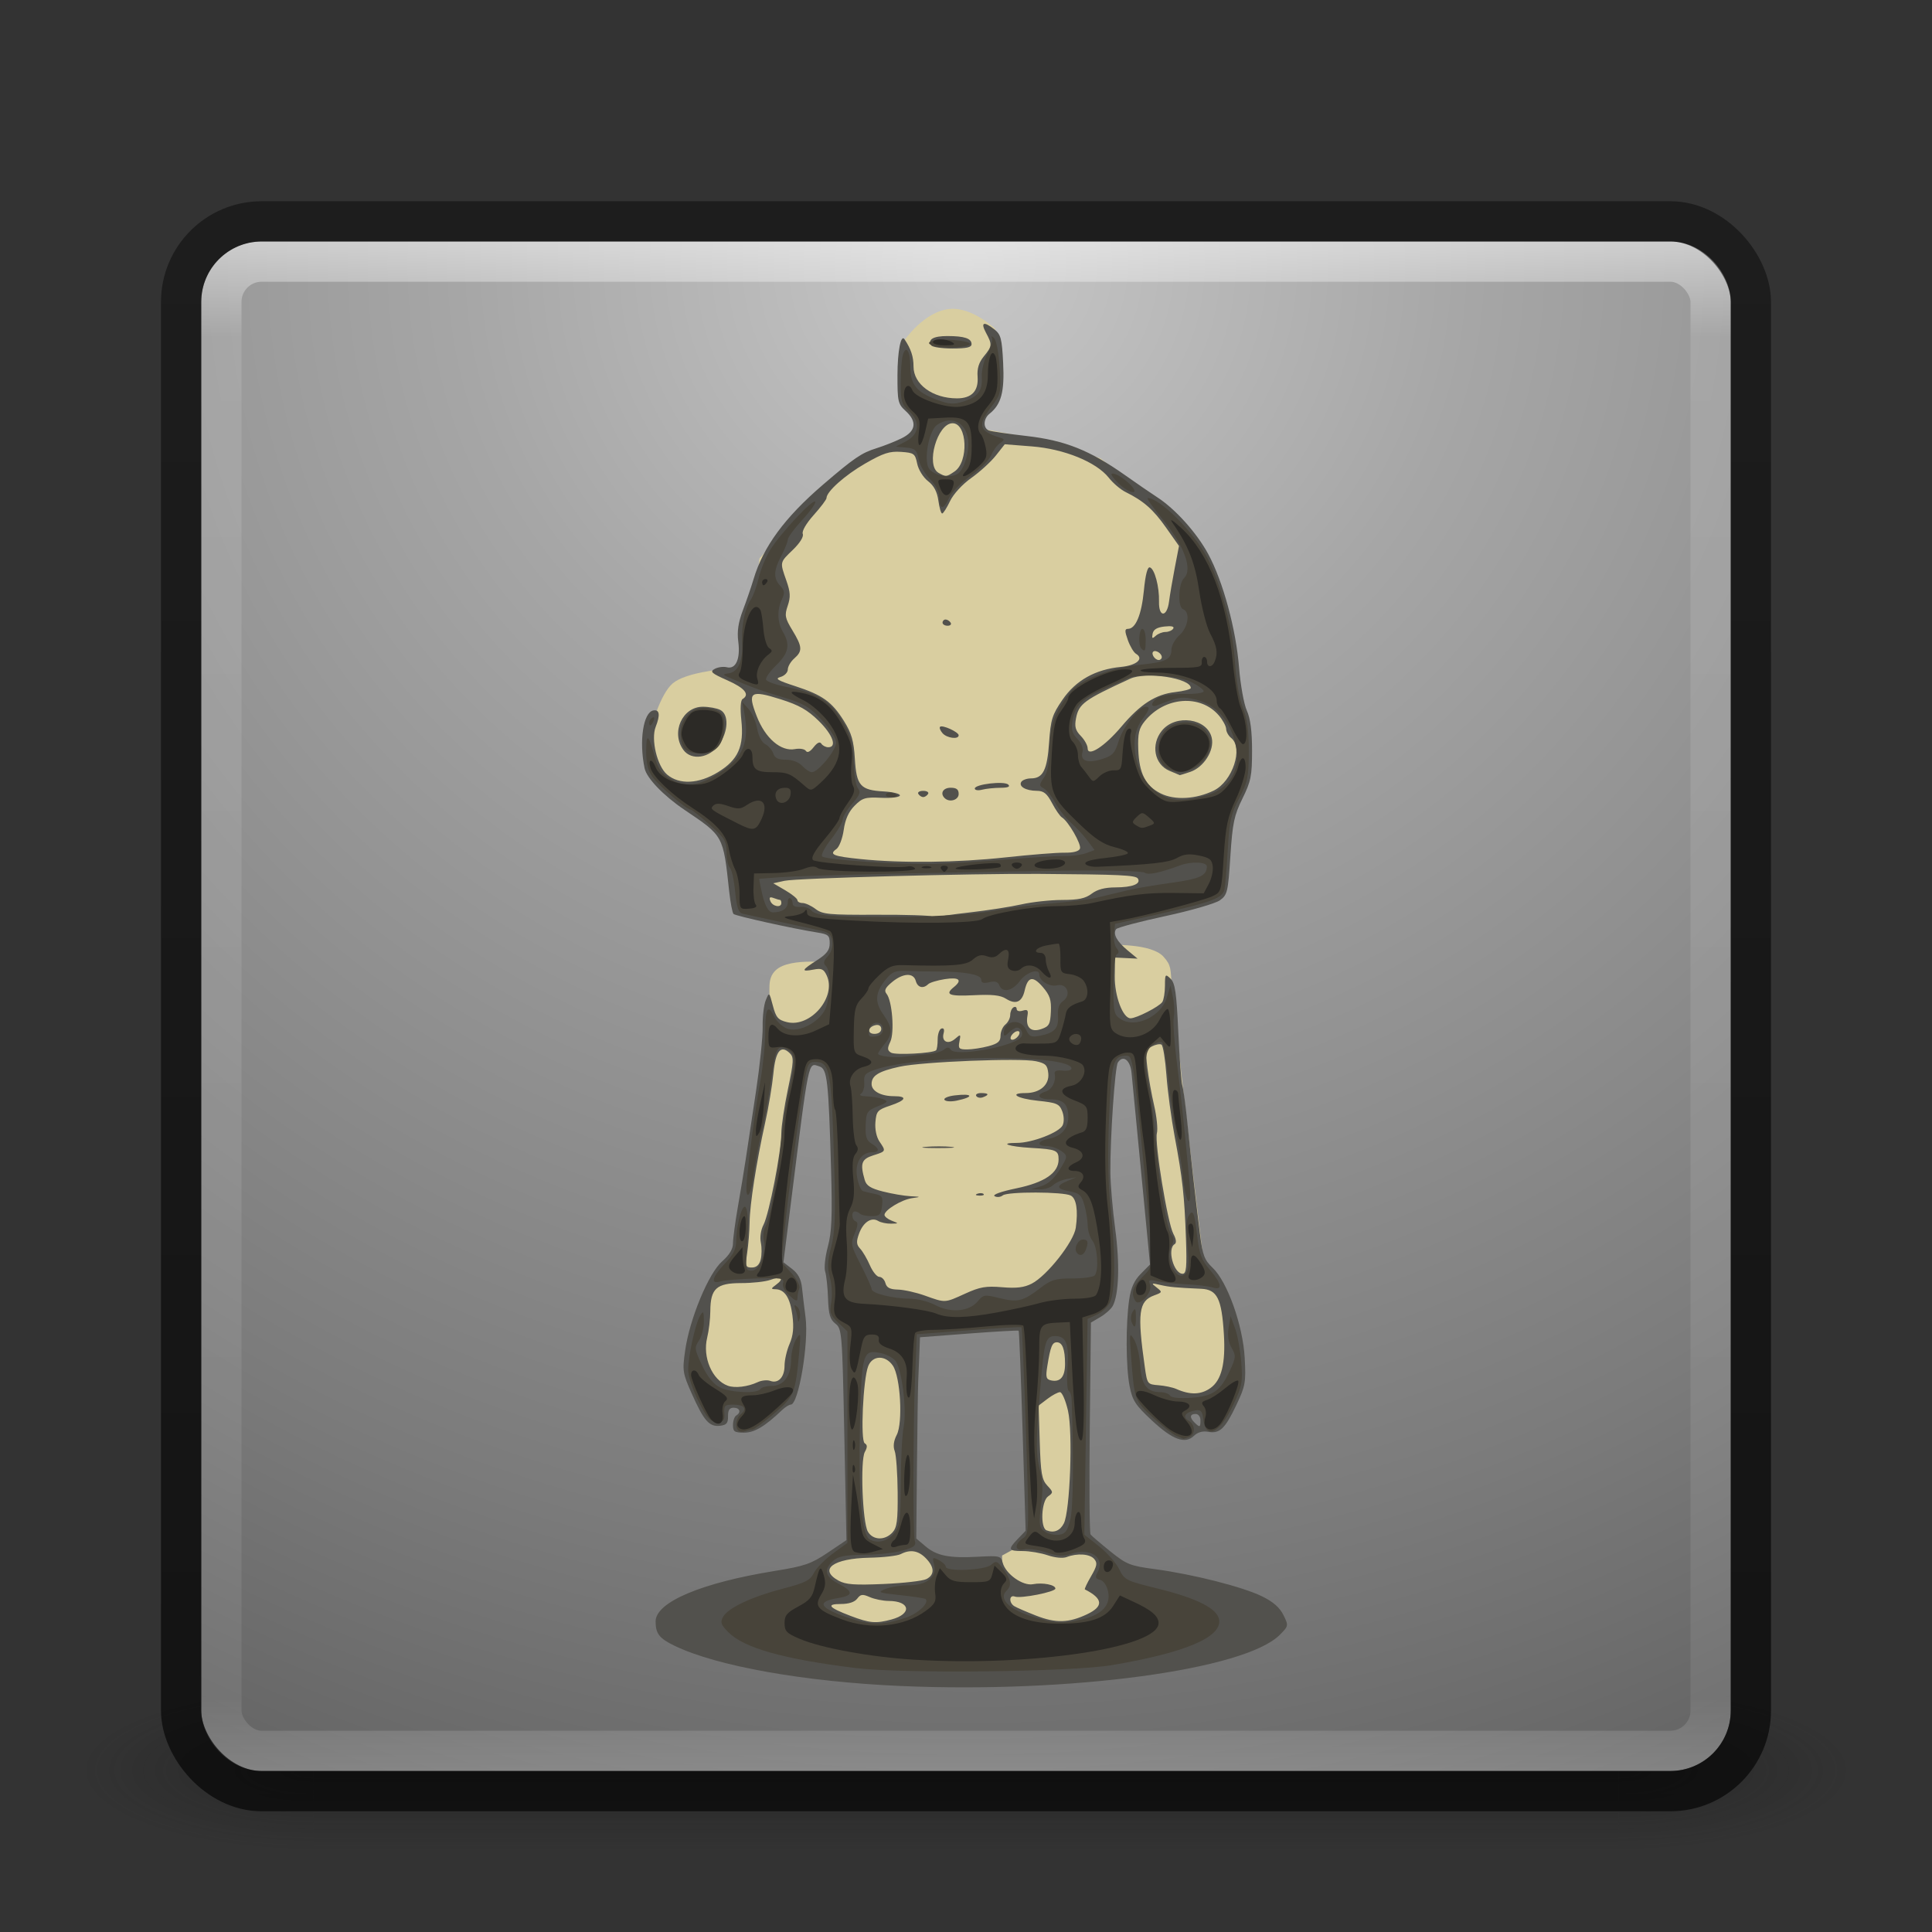 <?xml version="1.0" encoding="UTF-8" standalone="no"?>
<!-- Created with Inkscape (http://www.inkscape.org/) -->
<svg id="svg4405" xmlns:rdf="http://www.w3.org/1999/02/22-rdf-syntax-ns#" xmlns="http://www.w3.org/2000/svg" height="48" width="48" version="1.1" xmlns:cc="http://creativecommons.org/ns#" xmlns:xlink="http://www.w3.org/1999/xlink" xmlns:dc="http://purl.org/dc/elements/1.1/">
 <rect width="100%" height="100%" fill="#333333" stroke="none"/>
 <defs id="defs4407">
  <linearGradient id="linearGradient3473" y2="43" gradientUnits="userSpaceOnUse" x2="24" gradientTransform="translate(0 1)" y1="5" x1="24">
   <stop id="stop3252" stop-color="#fff" offset="0"/>
   <stop id="stop3254" stop-color="#fff" stop-opacity=".235" offset=".063"/>
   <stop id="stop3256" stop-color="#fff" stop-opacity=".157" offset=".951"/>
   <stop id="stop3258" stop-color="#fff" stop-opacity=".392" offset="1"/>
  </linearGradient>
  <radialGradient id="radialGradient3476" gradientUnits="userSpaceOnUse" cy="8.45" cx="7.496" gradientTransform="matrix(1.893e-8 2.277 -2.409 -4.1952e-8 44.354 -10.501)" r="20">
   <stop id="stop3236" stop-color="#c7c7c7" offset="0"/>
   <stop id="stop3238" stop-color="#a6a6a6" offset=".262"/>
   <stop id="stop3240" stop-color="#7b7b7b" offset=".705"/>
   <stop id="stop3242" stop-color="#595959" offset="1"/>
  </radialGradient>
  <radialGradient id="radialGradient3013-896" gradientUnits="userSpaceOnUse" cy="43.5" cx="4.993" gradientTransform="matrix(2.004 0 0 1.4 27.988 -17.4)" r="2.5">
   <stop id="stop3216" stop-color="#181818" offset="0"/>
   <stop id="stop3218" stop-color="#181818" stop-opacity="0" offset="1"/>
  </radialGradient>
  <radialGradient id="radialGradient3015-826" gradientUnits="userSpaceOnUse" cy="43.5" cx="4.993" gradientTransform="matrix(2.004 0 0 1.4 -20.012 -104.4)" r="2.5">
   <stop id="stop3222" stop-color="#181818" offset="0"/>
   <stop id="stop3224" stop-color="#181818" stop-opacity="0" offset="1"/>
  </radialGradient>
  <linearGradient id="linearGradient4395" y2="39.999" gradientUnits="userSpaceOnUse" x2="25.058" y1="47.028" x1="25.058">
   <stop id="stop3228" stop-color="#181818" stop-opacity="0" offset="0"/>
   <stop id="stop3230" stop-color="#181818" offset=".5"/>
   <stop id="stop3232" stop-color="#181818" stop-opacity="0" offset="1"/>
  </linearGradient>
  <linearGradient id="linearGradient3857" y2="44.858" gradientUnits="userSpaceOnUse" x2=".857" gradientTransform="translate(41.286)" y1="5.714" x1=".857">
   <stop id="stop3853" stop-opacity="0.432" offset="0"/>
   <stop id="stop3855" stop-opacity=".627" offset="1"/>
  </linearGradient>
 </defs>
 <g id="g4327">
  <g id="g3712-0" opacity=".4" transform="matrix(1.158 0 0 .571 -3.789 19.143)">
   <rect id="rect2801-4" height="7" width="5" y="40" x="38" fill="url(#radialGradient3013-896)"/>
   <rect id="rect3696-8" transform="scale(-1)" height="7" width="5" y="-47" x="-10" fill="url(#radialGradient3015-826)"/>
   <rect id="rect3700-7" height="7" width="28" y="40" x="10" fill="url(#linearGradient4395)"/>
  </g>
  <rect id="rect5505-21" style="color:#000000" rx="1.503" ry="1.503" height="38" width="38" y="6" x="5" fill="url(#radialGradient3476)"/>
  <rect id="rect6741-1" opacity=".5" stroke-linejoin="round" rx="1" ry="1" height="37" width="37" stroke="url(#linearGradient3473)" stroke-linecap="round" y="6.5" x="5.5" fill="none"/>
  <rect id="rect5505-21-6" stroke-linejoin="round" style="color:#000000" rx="2" ry="2" height="39" width="39" stroke="url(#linearGradient3857)" stroke-linecap="round" y="5.5" x="4.5" fill="none"/>
  <g id="g4257" fill="#d9cea0">
   <path id="rect4254" d="m21.057 32.98h1.589v5.459l1.069 0.635-1.069 1.358-2.166-0.058-0.27-1.413 1.05-0.493z"/>
   <path id="path4252" d="m28.904 23.765c-0.307-0.333-1.329-0.288-1.329-0.288l0.163 2.248 0.598 1.246 0.485 4.677-0.554 0.783-0.009 1.732 0.328 0.955 1.254-0.197 0.653 0.254 0.212-0.631-0.176-2.073-0.571-0.696s-0.578-4.628-0.848-7.342c-0.034-0.343 0-0.444-0.206-0.667z"/>
   <path id="rect4246" d="m18.868 13.876 1.43-1.616 1.245-1.031 1.369-0.452-0.329-0.918-0.123-1.391s0.497-0.735 1.138-0.792c0.564-0.05 1.127 0.495 1.127 0.495l-0.06 1.849-0.445 0.596 1.967 0.374 1.156 0.399 2.254 1.787 1.061 3.602 0.323 1.967-0.509 1.439-0.178 2.083-2.674 0.661-0.1 3-0.235 3.382 0.327 2.934-0.712 0.591-0.016 2.164 0.123 3.356 0.546 0.572 0.285 1.511-2.93 0.349-0.012-2.14 0.725-0.398-0.034-3.689-0.137-1.813-2.505 0.094-1.985-0.498-0.065-7.858-0.084-1.298-1.297-0.346-1.037-0.346-0.092-1.331-0.968-1.121-1.175-0.92-0.068-1.023s0.223-0.855 0.541-1.123c0.321-0.27 1.211-0.345 1.211-0.345l0.646-0.013z"/>
   <path id="rect4249" d="m19.266 24.112c0.358-0.355 1.502-0.173 1.502-0.173l-0.249 1.679-0.425 0.544-0.889 5.428 0.611 0.35 0.124 1.415-0.328 0.955-2.08 0.578-0.241-1.238 0.321-1.553 0.744-0.61s0.555-3.178 0.759-6.568c0.02-0.335-0.061-0.597 0.15-0.806z"/>
  </g>
  <g id="g4232" transform="matrix(.089 0 0 .086 50.905 20.677)">
   <path id="path4238" d="m-320.55 246.64c-26.873-1.22-51.326-5.723-63.113-11.621-4.264-2.134-5.287-3.495-5.287-7.033 0-5.567 12.745-11.151 33.3-14.589 8.29-1.387 10.095-2.029 14.71-5.237l5.26-3.657-0.597-30.506c-0.577-29.472-0.661-30.558-2.475-32.027-1.507-1.22-1.915-2.667-2.066-7.325-0.103-3.193-0.464-6.674-0.801-7.736s0.001-4.301 0.752-7.198c1.081-4.172 1.268-8.814 0.897-22.337-0.704-25.695-1.069-29.033-3.246-29.723-3.226-1.024-2.778-3.263-8.09 40.467l-1.958 16.115 2.417 1.927c1.71 1.364 2.52 2.967 2.77 5.485 0.194 1.957 0.639 5.786 0.987 8.508 0.95 7.425-1.963 25.2-4.13 25.2-0.457 0-1.55 0.709-2.429 1.575-4.833 4.761-7.704 6.525-10.62 6.525-2.667 0-3.081-0.296-3.081-2.197 0-1.208 0.405-2.447 0.9-2.753 1.457-0.901 1.031-2.25-0.71-2.25-1.165 0-1.601 0.684-1.575 2.475 0.029 1.995-0.41 2.527-2.261 2.743-2.969 0.346-4.493-1.453-7.851-9.268-2.563-5.965-2.662-6.632-1.845-12.541 1.259-9.111 6.524-22.248 10.291-25.675 2.046-1.862 3.052-3.587 3.051-5.231-0.001-1.349 0.614-6.098 1.367-10.553 0.753-4.455 1.754-10.732 2.225-13.95 0.471-3.217 1.742-11.925 2.823-19.35 1.081-7.425 1.922-15.851 1.868-18.725-0.054-2.874 0.337-6.316 0.868-7.65 0.963-2.416 0.97-2.41 1.984 1.575 0.87 3.419 1.44 4.108 3.926 4.747 6.567 1.686 13.925-7.276 11.087-13.504-0.838-1.839-1.448-2.117-3.675-1.671-3.558 0.712-3.369 0.167 0.929-2.678 2.787-1.844 3.6-2.956 3.6-4.922 0-2.236-0.404-2.606-3.375-3.095-6.909-1.137-22.894-4.795-23.47-5.372-0.328-0.328-0.88-3.299-1.225-6.601-1.691-16.171-1.509-15.83-12.497-23.503-5.854-4.088-10.537-9.143-11.112-11.993-1.585-7.864-0.37-16.153 2.446-16.695 1.742-0.335 1.966 1.281 0.656 4.726-1.377 3.622 0.402 11.348 3.174 13.785 3.411 2.999 8.828 2.737 14.228-0.688 5.619-3.563 7.286-7.403 6.509-14.988-0.353-3.442-0.22-5.787 0.348-6.138 2.094-1.294 0.618-3.167-4.257-5.404-4.467-2.049-4.949-2.501-3.527-3.302 0.907-0.51 2.431-0.723 3.387-0.473 2.502 0.654 3.819-2.392 3.193-7.384-0.372-2.969-0.005-5.556 1.292-9.099 0.997-2.723 2.34-6.772 2.984-9 2.706-9.356 8.654-17.732 19.343-27.238 8.686-7.725 10.801-9.217 14.953-10.55 1.98-0.636 5.119-1.919 6.975-2.852 4.072-2.047 4.464-4.823 1.125-7.96-2.082-1.956-2.249-2.724-2.236-10.282 0.012-6.926 0.959-11.944 1.962-10.392 1.821 2.819 2.524 5.019 2.524 7.905 0 5.118 5.358 9.169 12.128 9.169 4.113 0 6.052-2.116 5.751-6.278-0.169-2.334 0.352-4.082 1.74-5.847 2.353-2.991 2.388-3.378 0.607-6.82-1.569-3.035-0.664-3.415 2.34-0.982 1.812 1.467 2.114 2.667 2.452 9.746 0.398 8.334-0.533 11.912-3.81 14.631-1.751 1.453-1.834 4.194-0.148 4.841 0.694 0.266 5.452 0.983 10.575 1.592 10.668 1.27 17.601 4.132 27.447 11.333 3.259 2.383 7.274 5.237 8.923 6.341 5.07 3.395 11.038 10.268 14.26 16.423 4.128 7.885 7.739 21.634 8.601 32.751 0.389 5.015 1.365 10.624 2.17 12.464 1 2.287 1.463 5.949 1.463 11.571 0 7.268-0.312 8.879-2.68 13.841-2.321 4.864-2.773 7.097-3.375 16.685-0.651 10.376-0.836 11.174-2.945 12.731-1.238 0.914-8.123 2.971-15.3 4.573s-13.316 3.289-13.642 3.751c-0.956 1.355 0.177 3.533 3.178 6.109l2.804 2.407-3.145-0.157-3.145-0.157-0.073 5.4c-0.078 5.701 2.259 12.15 4.402 12.15 1.662 0 8.026-3.38 8.872-4.711 0.398-0.626 0.729-2.744 0.737-4.707 0.013-3.376 0.097-3.484 1.563-2.018 1.27 1.27 1.659 4.042 2.157 15.39 0.334 7.612 0.845 14.596 1.135 15.518 0.29 0.923 0.941 5.93 1.446 11.128 0.979 10.074 2.106 20.363 3.483 31.804 0.727 6.043 1.231 7.427 3.513 9.658 4.12 4.028 8.465 16.654 8.962 26.038 0.373 7.05 0.192 8.114-2.304 13.56-3.175 6.927-4.679 8.414-7.89 7.8-1.535-0.293-2.916 0.105-3.95 1.139-2.496 2.496-5.929 1.202-11.789-4.444-4.592-4.424-5.41-5.73-6.2-9.899-1.043-5.5-1.096-18.084-0.105-25.04 0.482-3.386 1.405-5.496 3.241-7.412l2.567-2.679-1.566-16.888c-1.605-17.304-2.986-32.103-3.592-38.488-0.351-3.701-2.378-5.279-3.822-2.975-0.812 1.295-2.163 21.853-2.089 31.775 0.026 3.465 0.639 10.847 1.362 16.405 1.294 9.943 1.02 18.8-0.686 22.118-0.459 0.893-2.021 2.345-3.471 3.227l-2.637 1.604-0.32 30.239c-0.176 16.631-0.077 30.569 0.22 30.973 0.297 0.404 2.767 2.59 5.49 4.858 4.591 3.825 5.504 4.201 12.6 5.184 10.561 1.464 24.384 5.098 29.764 7.824 3.107 1.575 4.953 3.24 5.982 5.399 1.469 3.08 1.456 3.156-1 5.719-9.7 10.125-58.468 16.938-105.85 14.788zm-2.565-19.21c5.815-1.615 5.282-5.335-0.768-5.364-1.585-0.007-3.959-0.504-5.274-1.103-2.028-0.924-2.562-0.856-3.517 0.45-0.724 0.99-2.359 1.539-4.581 1.539-4.221 0-3.396 1.033 2.754 3.449 5.326 2.092 7.01 2.244 11.385 1.029zm54.595-1.505c4.687-2.291 4.503-4.511-0.596-7.188-0.174-0.091 0.6-1.794 1.718-3.785 1.686-2.999 1.837-3.857 0.881-5.009-1.225-1.476-4.707-1.727-7.683-0.553-1.061 0.418-3.233 0.208-5.288-0.513-1.919-0.673-5.057-1.223-6.975-1.223-4.069 0-4.238-0.447-1.34-3.551l2.147-2.299-0.845-28.774c-0.465-15.826-0.961-28.889-1.101-29.03-0.141-0.141-6.396 0.228-13.901 0.819l-13.645 1.075-0.168 4.555c-0.092 2.505-0.239 6.175-0.327 8.155-0.087 1.98-0.244 13.01-0.349 24.511l-0.19 20.911 2.542 2.236c3.159 2.779 6.63 3.495 14.729 3.037 5.979-0.338 6.354-0.245 6.843 1.701 0.821 3.27 5.608 6.801 8.45 6.233 2.728-0.546 6.27 0.168 6.27 1.262 0 0.972-9.653 2.946-11.305 2.312-1.6-0.614-1.745 1.749-0.17 2.768 0.619 0.4 3.353 1.63 6.075 2.732 5.505 2.228 9.09 2.132 14.231-0.381zm-44.833-10.171c2.343-1.254 2.287-3.42-0.154-6.019-2.101-2.236-4.361-2.619-7.029-1.19-0.917 0.491-4.84 0.958-8.716 1.037-10.157 0.209-14.294 3.388-8.623 6.625 1.994 1.138 4.442 1.325 12.597 0.962 5.567-0.248 10.933-0.885 11.925-1.416zm-9.512-13.43c1.297-1.434 1.55-3.416 1.486-11.632-0.043-5.447-0.415-10.815-0.827-11.929-0.493-1.332-0.297-2.932 0.574-4.677 1.753-3.514 1.032-16.755-1.089-19.991-2.036-3.107-5.673-3.033-6.88 0.141-1.432 3.766-2.21 21.525-0.976 22.287 0.763 0.472 0.772 1.125 0.034 2.503-1.309 2.447-0.661 20.298 0.835 23.001 1.386 2.503 4.715 2.648 6.843 0.297zm47.871-2.646c1.737-3.483 2.551-26.305 1.162-32.566-0.654-2.948-1.658-5.359-2.232-5.359-0.574 0-2.151 0.872-3.505 1.937l-2.462 1.937 0.316 10.569c0.269 9.009 0.58 10.861 2.104 12.545 1.685 1.862 1.698 2.041 0.225 3.119-1.88 1.375-2.224 9.072-0.438 9.809 2.056 0.848 3.768 0.144 4.831-1.989zm38.14-29.83c0-1-0.6-1.8-1.35-1.8-1.627 0-1.74 1.05-0.27 2.52 1.452 1.452 1.62 1.378 1.62-0.72zm2.832-9.313c3.054-2.265 4.21-7.115 3.706-15.55-0.615-10.297-1.867-12.885-6.336-13.093-7.205-0.337-8.846-0.497-11.452-1.12-2.535-0.606-2.596-0.561-0.992 0.737 1.65 1.336 1.626 1.414-0.691 2.295-4.319 1.642-4.745 5.046-2.595 20.745 0.666 4.861 0.735 4.955 3.828 5.202 1.732 0.139 3.96 0.624 4.95 1.079 3.893 1.787 6.901 1.694 9.582-0.294zm-126.42-1.674c1.08-0.523 2.65-0.688 3.489-0.367 2.246 0.862 3.997-1.063 3.997-4.396 0-1.611 0.631-4.441 1.403-6.287 1.017-2.434 1.234-4.703 0.791-8.255-0.635-5.085-2.144-7.487-4.733-7.537-1.316-0.025-1.288-0.197 0.224-1.341 2.307-1.746 1.367-2.51-1.668-1.356-1.338 0.509-5.017 0.925-8.174 0.925-6.849 0-8.53 1.585-8.564 8.075-0.012 2.241-0.406 5.695-0.875 7.675-1.348 5.685 1.381 12.267 5.765 13.904 2.009 0.75 5.564 0.306 8.346-1.041zm85.786-5.249c0-4.245-0.737-6.263-2.286-6.263-1.306 0-1.787 1.243-2.664 6.896-0.492 3.167-0.328 3.803 1.059 4.114 2.571 0.576 3.891-1.034 3.891-4.747zm-27.9-20.31c4.167-1.961 5.804-2.255 10.35-1.86 4.024 0.35 6.126 0.086 8.248-1.037 4.248-2.247 11.757-12.106 12.303-16.152 0.677-5.024 0.168-8.421-1.391-9.294-2.019-1.13-17.634-1.177-18.983-0.058-0.625 0.519-1.652 0.625-2.282 0.236-0.695-0.429 1.722-1.327 6.147-2.283 7.844-1.695 11.708-4.44 11.708-8.319 0-2.65-0.636-2.929-7.619-3.342-6.301-0.372-9.271-1.445-4.006-1.446 4.254-0.001 11.841-3.034 12.764-5.101 0.441-0.989 0.384-2.71-0.136-4.077-0.805-2.116-1.523-2.433-6.801-2.998-5.818-0.623-8.266-2.222-3.402-2.222 3.997 0 6.65-2.382 6.326-5.68-0.235-2.39-0.743-2.912-3.426-3.516-4.397-0.99-31.751 0.142-38.076 1.575-5.876 1.332-7.824 2.577-7.824 4.999 0 2.054 2.601 3.522 6.241 3.522 3.886 0 3.427 1.175-1.066 2.728-3.509 1.213-3.848 1.607-4.108 4.766-0.169 2.049 0.287 4.314 1.125 5.593 1.868 2.85 1.882 2.817-1.742 4.013-3.286 1.084-3.703 2.336-2.367 7.105 0.464 1.656 1.641 2.428 5.085 3.335 2.465 0.649 5.899 1.259 7.632 1.355 3.041 0.169 3.058 0.188 0.478 0.568-2.903 0.428-7.678 3.43-7.678 4.827 0 0.477 0.911 1.234 2.025 1.682 2.015 0.81 2.014 0.814-0.225 0.857-1.238 0.024-2.836-0.327-3.551-0.78-1.912-1.21-4.203 0.364-5.359 3.681-0.801 2.299-0.738 3.157 0.321 4.327 0.726 0.803 1.949 2.963 2.717 4.801 0.768 1.838 1.951 3.342 2.629 3.342 0.678 0 1.445 0.81 1.704 1.8 0.347 1.327 1.262 1.818 3.48 1.87 1.655 0.038 5.034 0.817 7.509 1.73 5.824 2.149 5.486 2.166 11.25-0.547zm3.431-28.868c0.65-0.26 1.426-0.228 1.725 0.071 0.299 0.299-0.233 0.512-1.181 0.473-1.048-0.043-1.262-0.256-0.544-0.544zm-14.432-13.545c2.117-0.19 5.357-0.187 7.2 0.006 1.843 0.193 0.111 0.349-3.849 0.346-3.96-0.004-5.468-0.162-3.351-0.352zm5.244-13.59c-0.291-0.47 0.987-1.044 2.839-1.275 5.179-0.646 5.558 0.446 0.528 1.522-1.562 0.334-3.077 0.223-3.368-0.247zm8.883-1.09c-0.293-0.473 0.302-0.861 1.321-0.861 2.173 0 2.392 0.5 0.532 1.214-0.727 0.279-1.561 0.12-1.853-0.354zm58.53 41.214c-0.418-12.398-0.945-17.334-3.144-29.475-0.942-5.197-1.98-13.199-2.308-17.781-0.328-4.582-0.949-8.55-1.381-8.817-0.432-0.267-1.629-0.034-2.661 0.518-1.683 0.901-1.815 1.53-1.286 6.117 0.325 2.812 1.178 7.745 1.897 10.963 0.719 3.217 1.067 6.81 0.773 7.983-0.693 2.767 2.967 25.936 4.596 29.091 0.796 1.541 0.925 2.626 0.355 2.978-2.158 1.334-0.273 8.548 2.234 8.548 1.034 0 1.204-1.858 0.925-10.125zm-118.72 6.042c0.315-1.256 0.335-3.472 0.045-4.925-0.306-1.532 0.007-3.692 0.747-5.142 1.546-3.031 4.97-21.211 4.97-26.39 0-2.05 0.831-7.805 1.847-12.79 1.627-7.986 1.689-9.22 0.52-10.389-2.519-2.519-3.978-0.659-4.576 5.836-0.311 3.373-1.346 9.778-2.3 14.233-2.452 11.443-4.275 23.532-4.344 28.8-0.032 2.475-0.334 6.424-0.67 8.775-0.564 3.943-0.464 4.275 1.289 4.275 1.283 0 2.086-0.741 2.473-2.283zm48.961-60.471c0.247-0.221 0.45-1.646 0.45-3.165s0.474-2.925 1.054-3.123c0.658-0.225 0.882 0.298 0.597 1.39-0.632 2.419 1.273 3.336 3.237 1.559 1.53-1.385 1.599-1.338 1.188 0.812-0.385 2.014-0.134 2.281 2.144 2.277 1.419-0.003 4.099-0.427 5.955-0.942 2.666-0.741 3.375-1.378 3.375-3.035 0-1.154 0.608-2.602 1.35-3.218 0.743-0.616 1.35-1.857 1.35-2.757 0-0.9 0.405-1.887 0.9-2.193 0.495-0.306 0.9-0.1 0.9 0.458 0 0.58 0.719 0.786 1.679 0.481 1.358-0.431 1.612-0.141 1.329 1.514-0.57 3.328 0.959 4.832 3.87 3.809 2.184-0.768 2.507-1.378 2.674-5.046 0.154-3.392-0.271-4.724-2.271-7.121-2.761-3.307-4.157-3.023-5.046 1.027-0.741 3.373-2.485 4.162-5.229 2.364-1.546-1.013-3.856-1.272-8.993-1.006-6.867 0.355-8.149-0.182-5.562-2.329 2.477-2.056 1.516-2.957-2.475-2.319-2.104 0.336-4.21 0.995-4.68 1.465-1.401 1.4-2.954 0.975-3.456-0.946-0.639-2.444-3.569-2.291-6.635 0.347-1.905 1.639-2.265 2.438-1.523 3.375 1.572 1.983 2.266 11.169 1.047 13.845-0.878 1.926-0.838 2.509 0.216 3.161 1.216 0.752 11.581 0.189 12.555-0.682zm23.231-4.69c0.225-0.675-0.113-1.012-0.787-0.787-0.65 0.217-1.358 0.925-1.575 1.575-0.225 0.675 0.113 1.012 0.787 0.787 0.65-0.217 1.358-0.925 1.575-1.575zm-38.531-1.472c0-0.838-0.612-1.297-1.5-1.125-2.258 0.438-2.568 2.541-0.375 2.541 1.105 0 1.875-0.581 1.875-1.416zm24.75-33.673c4.95-0.584 11.43-1.63 14.4-2.323 2.97-0.694 8.079-1.267 11.354-1.275 4.577-0.01 6.483-0.43 8.242-1.813 1.564-1.23 3.667-1.804 6.646-1.814 4.735-0.015 7.187-1.022 6.236-2.56-0.597-0.967-4.909-1.177-27.528-1.341-18.937-0.138-67.759 1.232-71.1 1.994l-3.15 0.719 3.375 2.04c1.856 1.122 3.375 2.405 3.375 2.851 0 0.446 0.645 0.811 1.433 0.811 0.788 0 2.42 0.776 3.626 1.725 1.969 1.548 3.713 1.719 17.029 1.663 8.16-0.035 15.089 0.191 15.399 0.5 0.31 0.31 0.81 0.411 1.113 0.224 0.302-0.186 4.599-0.817 9.55-1.401zm-52.64-2.714c0-0.495-0.169-0.9-0.376-0.9-0.207 0-1.022-0.248-1.81-0.55-1.049-0.403-1.285-0.161-0.877 0.9 0.604 1.575 3.064 2.016 3.064 0.55zm62.55-13.178c6.93-0.781 14.341-1.393 16.468-1.36 2.481 0.038 4.037-0.381 4.339-1.168 0.473-1.234-3.262-7.935-5.034-9.03-0.522-0.323-1.762-2.179-2.755-4.126-1.431-2.804-2.315-3.542-4.262-3.553-3.057-0.017-5.137-1.262-4.319-2.586 0.34-0.55 1.557-1.001 2.705-1.001 3.353 0 4.519-2.402 5.055-10.413 0.443-6.613 0.858-7.98 3.743-12.325 3.712-5.591 9.151-8.748 16.309-9.468 4.388-0.441 6.516-2.363 4.202-3.793-0.638-0.395-1.662-2.176-2.275-3.959-0.895-2.603-0.89-3.242 0.026-3.242 2.16 0 3.796-4.067 4.452-11.073 0.431-4.597 1.011-6.905 1.679-6.683 1.325 0.442 2.65 5.59 2.542 9.881-0.115 4.609 2.234 4.609 2.8 0 0.228-1.856 0.947-6.232 1.598-9.724l1.183-6.349-3.649-5.351c-3.566-5.23-6.264-7.677-11.298-10.249-1.37-0.7-3.467-2.553-4.661-4.118-3.449-4.521-12.441-8.314-21.447-9.044l-7.588-0.616-2.492 3.267c-1.371 1.797-4.441 4.698-6.824 6.447-2.529 1.856-5.012 4.655-5.965 6.723-0.898 1.948-1.883 3.553-2.189 3.566-0.306 0.013-0.782-1.659-1.058-3.714-0.347-2.583-1.239-4.326-2.89-5.642-1.342-1.07-2.667-3.277-3.024-5.037-0.595-2.931-0.885-3.151-4.508-3.414-3.2-0.232-4.935 0.351-10 3.36-5.654 3.359-10.813 8.123-10.813 9.985 0 0.427-1.605 2.63-3.566 4.896-2.096 2.422-3.356 4.668-3.055 5.45 0.306 0.797-0.791 2.631-2.734 4.575-3.736 3.736-3.687 3.498-1.842 8.934 1.126 3.318 1.2 4.747 0.375 7.249-0.915 2.772-0.771 3.555 1.297 7.084 2.798 4.774 2.878 6.019 0.525 8.148-0.99 0.896-1.8 2.329-1.8 3.184 0 0.856-0.911 1.826-2.025 2.157-1.654 0.491-0.907 0.977 4.083 2.654 7.632 2.565 10.269 4.519 13.627 10.094 2.114 3.511 2.733 5.731 3.031 10.883 0.453 7.808 1.524 9.061 8.081 9.448 2.599 0.154 4.62 0.684 4.489 1.179-0.132 0.502-2.444 0.792-5.225 0.655-4.456-0.219-5.247 0.026-7.417 2.291-1.666 1.739-2.62 3.937-3.036 6.995-0.334 2.453-1.248 4.932-2.032 5.511-2.153 1.588-0.978 2.093 6.779 2.911 11.511 1.214 26.922 1.027 40.393-0.49zm-16.95-17.122c-1.366-1.366-0.468-3 1.65-3 1.65 0 2.25 0.48 2.25 1.8 0 1.756-2.557 2.543-3.9 1.2zm-7.35-1.2c-0.306-0.495 0.302-0.9 1.35-0.9s1.656 0.405 1.35 0.9c-0.306 0.495-0.913 0.9-1.35 0.9-0.437 0-1.044-0.405-1.35-0.9zm15.75-1.573c0-1.249 8.24-2.248 9.353-1.134 0.609 0.609-0.113 0.911-2.198 0.919-1.708 0.007-4.016 0.257-5.13 0.555-1.114 0.298-2.025 0.145-2.025-0.34zm-9.018-15.999c-0.626-0.754-0.931-1.58-0.676-1.834 0.636-0.636 5.195 1.515 5.195 2.45 0 1.284-3.316 0.832-4.518-0.616zm0.018-31.928c0-0.495 0.381-0.9 0.847-0.9 0.466 0 1.097 0.405 1.403 0.9 0.306 0.495-0.075 0.9-0.847 0.9-0.772 0-1.403-0.405-1.403-0.9zm75.701 48.523c5.257-2.641 8.342-12.324 4.849-15.223-0.743-0.616-1.365-1.78-1.382-2.585-0.018-0.806-0.929-2.553-2.025-3.883-5.14-6.237-15.127-5.455-20.678 1.62-1.659 2.114-1.981 3.557-1.828 8.177 0.229 6.927 2.013 10.541 6.282 12.731 3.9 2.001 9.8 1.667 14.783-0.836zm-12.345-5.71c-4.236-1.844-5.282-7.584-2.117-11.608 3.844-4.887 12.668-3.566 13.908 2.082 0.79 3.597-2.211 8.511-6.006 9.834-1.546 0.539-2.851 0.964-2.901 0.944-0.05-0.019-1.348-0.583-2.885-1.252zm-97.181-7.836c0.348 0.562 1.216 1.022 1.929 1.022 2.528 0 1.242-3.645-2.695-7.639-3.097-3.142-5.468-4.532-10.575-6.203-8.55-2.798-9.368-2.2-6.7 4.896 2.396 6.374 6.746 10.243 10.657 9.481 1.342-0.262 2.716-0.029 3.054 0.517 0.394 0.638 1.165 0.262 2.156-1.052 1.026-1.359 1.754-1.702 2.174-1.022zm83.728-4.912c5.304-6.512 9.573-9.353 15.022-9.998 2.407-0.285 4.376-0.817 4.376-1.183 0-2.834-12.45-4.81-16.922-2.685-12.831 6.095-14.333 7.231-15.12 11.424-0.453 2.415-0.167 3.514 1.332 5.109 1.05 1.118 1.91 2.726 1.91 3.573 0 2.63 4.739-0.516 9.402-6.24zm11.298-20.113c0-1.062-1.755-2.198-2.4-1.553-0.645 0.645 0.491 2.4 1.553 2.4 0.466 0 0.847-0.381 0.847-0.847zm1.027-7.253c0.862 0 1.834-0.432 2.16-0.96 0.389-0.63-0.443-0.842-2.421-0.616-2.115 0.241-3.108 0.864-3.328 2.085-0.253 1.407-0.09 1.525 0.854 0.616 0.642-0.619 1.872-1.125 2.734-1.125zm-58.88-46.364c4.004-2.805 3.562-13.936-0.554-13.936-4.253 0-7.587 12.191-3.918 14.328 2.075 1.209 2.202 1.198 4.472-0.392zm-75.711 80.413c-3.518-5.023-0.274-12.449 5.439-12.449 1.729 0 3.927 0.419 4.885 0.932 2.415 1.293 2.264 6.124-0.313 9.96-2.672 3.979-7.76 4.77-10.011 1.557zm69.21-116.84c-1.06-1.715 0.575-2.7 4.479-2.7 4.78 0 6.771 0.69 6.771 2.346 0 0.931-1.377 1.254-5.347 1.254-2.941 0-5.597-0.405-5.903-0.9z" fill="#52514d"/>
   <path id="path4236" d="m-333.15 241.45c-20.226-2.597-31.122-5.778-35.524-10.374-2.057-2.147-2.279-2.838-1.424-4.436 1.374-2.567 7.995-5.781 16.79-8.151 6.177-1.664 7.484-2.354 8.55-4.515 0.692-1.403 3.081-3.929 5.309-5.614l4.05-3.064v-30.548-30.548l-2.551-2.494c-2.227-2.177-2.476-2.936-1.963-5.974 0.323-1.914 0.152-5.1-0.381-7.08-0.75-2.787-0.668-4.792 0.364-8.876 1.041-4.122 1.231-9.019 0.866-22.376-0.785-28.77-1.179-31.05-5.363-31.05-1.844 0-2.16 0.632-3.039 6.075-1.587 9.828-4.493 32.339-5.475 42.405l-0.91 9.33 2.76 3.143c1.563 1.78 2.539 3.718 2.251 4.469-0.28 0.729-0.509 1.97-0.509 2.759 0 1.128-0.481 0.982-2.258-0.688-1.364-1.281-2.067-2.724-1.776-3.642 0.432-1.36-0.358-1.496-7.509-1.288-4.395 0.128-8.861 0.508-9.924 0.846-2.922 0.927-2.415-1.223 1.222-5.183 2.405-2.618 3.147-4.208 3.151-6.75 0.003-1.829 0.445-4.909 0.982-6.845 1.635-5.891 2.735-2.01 2.081 7.345-0.557 7.971-0.504 8.325 1.255 8.325 2.207 0 4.25-5.192 3.391-8.616-0.307-1.221-0.105-3.067 0.449-4.1 1.281-2.394 3.497-15.065 4.465-25.534 0.412-4.455 1.37-10.732 2.129-13.95 1.918-8.129 1.825-10.532-0.453-11.752-2.765-1.48-3.406-0.306-4.48 8.206-0.527 4.178-1.728 11.039-2.668 15.246-0.94 4.207-1.98 9.99-2.309 12.85-0.774 6.711-2.49 8.026-1.871 1.433 0.825-8.792 2.425-20.924 3.782-28.683 0.736-4.207 1.339-10.586 1.341-14.175 0.003-6.794 0.791-8.113 2.545-4.262 0.567 1.245 2.077 2.74 3.356 3.322 3.521 1.604 10.01-2.143 11.214-6.476 1.2-4.32 1.112-10.225-0.171-11.508-0.812-0.812-0.691-1.465 0.517-2.8 0.928-1.025 1.456-2.771 1.284-4.244-0.226-1.937-0.903-2.646-2.993-3.136-1.485-0.348-6.75-1.523-11.7-2.611s-9.651-2.151-10.447-2.364c-1.068-0.285-1.593-1.954-2.006-6.377-0.308-3.295-0.973-6.405-1.478-6.91-0.505-0.505-0.919-2.521-0.919-4.479 0-3.142-0.555-4.072-4.725-7.915-2.599-2.395-4.985-4.357-5.302-4.36-1.163-0.011-9.137-7.113-10.774-9.597-1.16-1.759-1.67-4.106-1.632-7.509 0.059-5.298 0.637-4.735 2.59 2.518 0.747 2.776 1.853 4.363 3.917 5.622 4.358 2.657 8.14 2.246 13.782-1.5 6.884-4.569 8.645-9.041 7.045-17.89l-0.488-2.7 1.765 2.027c0.971 1.115 2.039 3.652 2.374 5.637 0.358 2.121 1.293 3.975 2.268 4.497 0.912 0.488 1.915 1.698 2.23 2.688 0.419 1.319 1.361 1.801 3.522 1.801 1.807 0 3.581 0.697 4.579 1.8 0.896 0.99 2.099 1.8 2.674 1.8 1.748 0 6.776-6.337 6.776-8.539 0-1.178-1.723-3.982-4.009-6.525-3.399-3.781-5.008-4.769-10.575-6.498-6.348-1.972-8.941-2.941-14.666-5.483-2.572-1.142-2.602-1.215-0.627-1.545 2.602-0.435 3.913-3.723 3.644-9.137-0.235-4.73 0.739-9.583 2.451-12.208 0.65-0.997 1.623-3.789 2.162-6.204 0.539-2.415 1.986-6.06 3.215-8.1 2.876-4.772 11.795-14.67 12.544-13.921 0.316 0.316-1.274 2.655-3.533 5.198s-4.106 5.132-4.106 5.753c0 0.621-0.81 2.718-1.8 4.66-2.191 4.297-2.27 6.539-0.307 8.708 1.225 1.354 1.306 2.06 0.45 3.938-1.387 3.043-1.269 6.647 0.307 9.404 2.076 3.632 1.596 6.114-1.849 9.559-1.759 1.759-3.046 3.657-2.859 4.218 0.187 0.56 2.879 1.533 5.984 2.161 8.348 1.69 12.252 4.243 15.474 10.121 2.225 4.058 2.776 6.198 2.949 11.445 0.117 3.55 0.683 7.021 1.258 7.713 0.824 0.993 0.488 1.91-1.594 4.346-1.452 1.698-2.656 3.765-2.676 4.593-0.02 0.828-1.488 3.407-3.261 5.731-1.774 2.323-2.887 4.55-2.475 4.947 1.051 1.014 21.624 2.432 31.35 2.161 4.455-0.124 13.567-0.704 20.25-1.288 6.683-0.584 13.841-1.026 15.907-0.981 2.066 0.045 4.827-0.326 6.136-0.823l2.379-0.904-1.882-2.643c-1.035-1.454-3.115-3.782-4.622-5.174-1.507-1.392-3.52-4.028-4.472-5.858-0.953-1.83-2.39-3.695-3.194-4.145-1.345-0.752-1.34-1.005 0.061-3.143 1.043-1.591 1.533-4.257 1.556-8.455 0.034-6.391 1.478-10.447 5.747-16.144 2.712-3.619 11.379-7.133 19.736-8.001 7.008-0.728 8.55-1.528 8.55-4.439 0-1.091 1.012-2.934 2.25-4.097 2.48-2.33 3.045-6.702 0.97-7.499-1.517-0.582-1.306-7.375 0.278-8.96 2.529-2.529 0.075-9.408-6.148-17.228-2.588-3.252-4.367-5.912-3.953-5.91 3.349 0.015 12.846 9.834 16.536 17.097 3.844 7.567 7.21 20.606 7.782 30.15 0.325 5.416 1.205 10.716 2.212 13.308 1.202 3.096 1.669 6.642 1.661 12.6-0.01 7.394-0.3 8.861-2.677 13.548-2.288 4.511-2.74 6.615-3.194 14.85-0.291 5.277-0.701 10.454-0.912 11.505-0.503 2.51-3.594 3.711-18.36 7.13l-12.196 2.824-0.286 2.901c-0.158 1.596 0.166 3.446 0.719 4.113 0.693 0.835 0.712 1.392 0.061 1.794-0.549 0.339-0.944 4.093-0.944 8.977 0 7.84 0.141 8.486 2.135 9.793 4.029 2.64 11.137-0.81 12.731-6.18l1.057-3.562 0.691 3.388c0.38 1.863 0.487 4.456 0.237 5.762-0.25 1.306 0.123 7.072 0.829 12.812 1.146 9.326 2.155 19.24 3.617 35.519 0.291 3.241 0.142 5.076-0.384 4.75-0.472-0.292-1.127-3.276-1.454-6.631-0.328-3.355-1.161-8.935-1.851-12.4-0.69-3.465-1.72-10.755-2.288-16.2-0.568-5.445-1.327-10.2-1.688-10.567-0.36-0.367-1.55-0.04-2.643 0.726-2.227 1.56-2.534 5.145-1.037 12.091 0.48 2.228 1.249 8.707 1.708 14.4 1.068 13.245 3.238 26.78 4.546 28.357 0.73 0.879 0.748 1.734 0.065 3.012-2.049 3.828 1.341 10.913 3.901 8.154 0.891-0.96 1.015-2.933 0.506-8.023-0.402-4.022-0.323-7.418 0.196-8.402 1.282-2.432 1.746-1.401 2.514 5.596 0.565 5.143 1.206 6.922 3.501 9.707 3.393 4.116 3.697 6.112 0.785 5.155-1.114-0.366-4.455-0.781-7.425-0.923s-6.58-0.537-8.022-0.879c-2.276-0.539-2.54-0.407-2 1.002 0.806 2.099-2.971 6.475-4.08 4.728-1.343-2.115-0.756-4.214 1.952-6.985 3.158-3.23 3.14-2.931 1.328-22.05-3.959-41.789-3.968-41.85-5.89-41.85-3.626 0-4.13 1.931-4.768 18.275-0.408 10.446-0.239 19.316 0.503 26.403 1.315 12.57 1.251 22.984-0.164 26.399-0.557 1.345-2.208 3.014-3.669 3.709l-2.656 1.264-0.449 31.161-0.449 31.161 4.091 3.352c2.25 1.844 4.784 4.821 5.631 6.616 1.479 3.133 1.901 3.355 10.54 5.548 11.292 2.866 16.994 5.875 17.377 9.168 0.583 5.012-9.673 9.463-29.977 13.011-11.291 1.973-58.395 2.52-71.55 0.831zm14.185-14.593c3.375-1.201 6.458-4.264 5.377-5.345-0.211-0.211-3.382-0.714-7.048-1.119-6.223-0.686-6.497-0.805-4.131-1.79 1.393-0.58 4.33-1.054 6.525-1.054 5.023 0 7.914-2.45 7.033-5.961-0.542-2.159-0.442-2.256 1.336-1.305 1.057 0.566 1.922 1.419 1.922 1.897 0 1.497 10.922 1.037 12.656-0.533 1.419-1.285 1.706-1.179 3.446 1.264 2.147 3.015 2.375 4.7 0.842 6.233-2.206 2.206 0.525 5.182 6.656 7.253 6.535 2.208 9.032 2.372 14.627 0.963 5.414-1.363 7.866-4.12 7.095-7.974-0.359-1.794-1.248-3.148-2.237-3.407-1.316-0.344-1.458-0.774-0.714-2.164 2.252-4.208-1.943-7.259-7.375-5.365-2.221 0.774-3.727 0.686-6.949-0.408-2.262-0.768-5.043-1.163-6.18-0.878-2.612 0.656-2.814-1.472-0.306-3.231 1.72-1.206 1.739-1.918 0.812-30.935-0.521-16.335-1.069-29.827-1.217-29.982-0.148-0.155-6.791 0.233-14.762 0.863l-14.493 1.144-0.165 4.537c-0.091 2.495-0.238 6.36-0.326 8.587-0.51 12.818-0.567 44.885-0.083 46.41 0.481 1.515-0.047 1.98-3.356 2.957-2.159 0.638-7.007 1.191-10.773 1.23-5.403 0.056-7.231 0.43-8.672 1.772-2.713 2.527-2.233 4.56 1.552 6.582 4.184 2.236 4.153 3.441-0.106 4.133-6.36 1.034-5.289 2.944 3.292 5.87 5.981 2.04 9.443 1.985 15.722-0.248zm-3.451-24.279c1.674-2.129 1.869-3.625 1.905-14.625 0.021-6.739 0.382-14.027 0.8-16.195 0.955-4.944-0.555-17.116-2.38-19.183-0.74-0.838-2.564-1.792-4.052-2.118-5.025-1.104-5.317-0.029-5.781 21.227-0.425 19.456 0.528 31.206 2.637 32.547 2.152 1.368 5.041 0.673 6.871-1.653zm49.222-3.958c0.826-3.346 0.981-17.374 0.383-34.801-0.037-1.089-0.413-2.194-0.835-2.455-0.422-0.261-0.564-3.313-0.316-6.783 0.481-6.717-0.403-9.032-3.446-9.032-2.436 0-2.962 1.451-3.749 10.35-1.607 18.165-1.725 22.659-0.719 27.45 1.138 5.417 1.14 5.466 0.364 12.54-0.451 4.112-0.27 5.085 1.136 6.113 0.92 0.673 2.685 1.104 3.923 0.96 1.85-0.216 2.43-0.99 3.258-4.342zm-25.847-63.084c1.605-1.982 1.894-2.027 6.113-0.945 5.063 1.298 6.569 0.91 11.393-2.932 3.021-2.405 4.178-2.76 9-2.76 3.043 0 5.831-0.405 6.195-0.9 1.156-1.574 0.739-8.14-0.633-9.953-0.727-0.961-1.337-2.962-1.355-4.447s-0.443-4.175-0.944-5.978c-0.77-2.773-1.393-3.368-4.045-3.866-3.777-0.709-3.973-1.602-0.66-3.013l2.475-1.054-2.584 0.475c-1.421 0.261-3.171 1.062-3.889 1.78-0.718 0.718-2.39 1.271-3.716 1.228l-2.411-0.077 2.58-0.773c2.492-0.746 4.345-2.699 6.586-6.936 0.915-1.73 0.791-2.21-0.875-3.377-1.068-0.748-2.864-1.36-3.991-1.36-2.921 0-2.539-1.477 0.542-2.093 3.598-0.72 5.508-2.919 5.508-6.341 0-3.692-1.391-5.066-5.13-5.066-3.257 0-3.994-1.354-1.216-2.235 1.809-0.574 3.002-2.957 2.552-5.096-0.176-0.837 0.519-1.137 2.219-0.959 1.361 0.142 2.475-0.121 2.475-0.585 0-4.236-42.496-4.037-54.655 0.255-2.936 1.036-3.369 1.544-3.2 3.75 0.107 1.403-0.297 2.865-0.9 3.248-0.665 0.422-0.034 0.726 1.605 0.773 1.485 0.042 3.51 0.399 4.5 0.793 1.605 0.639 1.451 0.863-1.425 2.078-2.993 1.264-3.236 1.661-3.382 5.509-0.124 3.282 0.22 4.382 1.65 5.275 2.258 1.41 2.321 2.495 0.146 2.495-3.095 0-4.886 3.08-4.188 7.206 0.346 2.045 1.094 3.859 1.664 4.031 0.569 0.172 2.069 0.536 3.333 0.81 1.992 0.432 2.252 0.89 1.953 3.45-0.299 2.562-0.683 2.952-2.897 2.952-1.404 0-2.857-0.304-3.228-0.675-0.371-0.371-1.012-0.675-1.425-0.675-1.112 0-0.91 2.497 0.233 2.878 0.678 0.226 0.588 1.296-0.291 3.449-1.21 2.965-1.124 3.424 1.717 9.172 1.645 3.328 2.99 6.448 2.99 6.934 0 1.209 5.925 2.756 10.578 2.762 2.164 0.003 5.294 0.81 7.2 1.857 4.287 2.355 9.438 1.892 11.832-1.065zm27.59-14.206c-0.777-1.257 0.439-3.681 1.846-3.681 1.361 0 1.558 0.859 0.707 3.076-0.607 1.581-1.778 1.859-2.554 0.605zm-41.687-57.194c1.85-0.136 3.94-0.726 4.645-1.311 0.979-0.813 1.435-0.814 1.934-0.008 1.26 2.039 16.691-0.691 19.438-3.439 1.012-1.012 0.344-2.929-1.019-2.929-0.43 0-1.419 0.636-2.197 1.414-1.111 1.111-1.414 1.149-1.414 0.18 0-3.683 4.626-4.459 6.185-1.038 0.925 2.031 1.462 2.279 3.884 1.795 4.092-0.818 5.299-2.184 5.061-5.726-0.144-2.146 0.297-3.492 1.412-4.307 2.426-1.774 1.116-5.253-1.711-4.544-2.057 0.516-4.93-1.313-4.93-3.139 0-1.893-3.612-0.646-5.4 1.864-2.093 2.94-4.882 3.547-5.762 1.254-0.395-1.029-1.2-1.283-2.796-0.883-1.621 0.407-2.242 0.199-2.242-0.749 0-1.455-4.677-2.351-12.15-2.326-2.475 0.008-6.277-0.067-8.449-0.168-3.376-0.156-4.246 0.19-5.997 2.387-3.034 3.805-3.234 6.513-0.751 10.172 2.617 3.856 2.687 5.583 0.347 8.558-0.99 1.259-1.8 2.501-1.8 2.762 0 0.782 4.761 1.314 7.65 0.856 1.485-0.236 4.213-0.54 6.063-0.676zm-12.36-7.236c0-2.68-3.513-2.413-3.897 0.297-0.247 1.745 0.055 2.047 1.8 1.8 1.398-0.198 2.097-0.897 2.097-2.097zm31.05-34.232c4.207-0.826 11.498-1.794 16.2-2.151 4.702-0.357 10.372-1.099 12.6-1.649 2.228-0.55 5.872-1.461 8.1-2.025 2.228-0.564 7.852-1.568 12.498-2.232 8.063-1.151 9.955-2.049 9.988-4.738 0.016-1.305-4.303-1.504-7.369-0.34-5.911 2.244-8.982 2.905-9.986 2.148-0.595-0.448-9.789-0.716-20.431-0.594-30.986 0.354-74.633 1.369-81.182 1.888l-6.032 0.478 0.541 2.823c0.897 4.681 1.958 6.873 3.327 6.873 2.563 0 4.146-1.125 4.146-2.946 0-1.892 1.33-1.363 1.374 0.546 0.013 0.578 0.978 0.944 2.143 0.815 1.165-0.129 2.572 0.365 3.126 1.1 0.717 0.95 3.212 1.418 8.657 1.623 15.79 0.594 34.719-0.131 42.3-1.619zm59.173-33.284c8.289-2.462 10.938-10.441 6.526-19.662-2.253-4.709-5.718-7.402-10.746-8.352-2.798-0.529-4.027-0.275-9.278 1.915-2.295 0.957-1.964-1.064 0.379-2.318 1.075-0.575 4.315-0.992 7.2-0.927 2.923 0.066 5.246-0.274 5.246-0.768 0-0.487-1.604-1.704-3.564-2.704-3.86-1.969-14.867-2.571-17.823-0.974-0.86 0.464-3.801 1.851-6.536 3.081-6.053 2.722-7.99 4.739-8.689 9.049-0.421 2.593-0.131 3.727 1.357 5.311 1.199 1.276 1.712 2.701 1.401 3.89-0.662 2.531 1.525 3.256 5.65 1.874 2.798-0.937 3.455-1.696 4.461-5.149 1.161-3.988 5.636-9.9 7.493-9.9 1.39 0 1.186 0.742-1.074 3.911-4.042 5.666-1.564 16.925 4.633 21.052 3.579 2.384 7.016 2.556 13.365 0.671zm-11.273-8.135c-2.863-2.005-2.815-8.319 0.083-11.042 2.722-2.557 8.037-2.637 10.517-0.157 5.938 5.938-3.65 16.067-10.6 11.199zm2.95 193.11c-0.99-0.43-3.931-2.809-6.536-5.288-5.119-4.871-5.175-5.032-6.089-17.667-0.494-6.822-0.448-7.073 0.876-4.782 0.768 1.33 1.536 4.731 1.706 7.558 0.332 5.534 1.858 7.574 5.663 7.574 1.114 0 2.303 0.45 2.643 1 0.385 0.623 2.595 0.857 5.869 0.62 6.138-0.444 8.152-1.906 10.83-7.864 1.697-3.773 1.735-4.305 0.471-6.561-0.913-1.63-1.193-3.583-0.831-5.811l0.545-3.356 1.262 3.561c0.694 1.958 1.475 6.396 1.734 9.861 0.426 5.678 0.198 6.896-2.303 12.34-3.803 8.277-7.63 10.048-8.333 3.858-0.241-2.123-0.689-2.633-2.106-2.397-2.84 0.474-3.838 1.928-2.025 2.951 1.963 1.108 2.056 4.022 0.151 4.753-0.783 0.3-1.492 0.521-1.575 0.489-0.083-0.031-0.961-0.409-1.951-0.838zm-122.22-1.477c-1.073-1.073-0.691-3.655 0.712-4.82 1.842-1.528 0.867-2.708-2.238-2.708-2.268 0-2.57 0.309-2.422 2.475 0.143 2.085-0.185 2.475-2.081 2.475-1.875 0-2.727-0.974-5.115-5.85-1.576-3.217-2.878-7.268-2.893-9-0.035-3.942 1.968-13.436 3.33-15.785 0.898-1.548 1.027-1.345 1.051 1.641 0.015 1.874-0.606 4.374-1.381 5.556-1.31 1.999-1.249 2.496 0.87 7.13 1.52 3.324 3.171 5.443 4.963 6.369 3.005 1.554 10.467 1.876 11.325 0.489 0.306-0.495 1.724-0.9 3.152-0.9 3.343 0 5.388-2.872 5.43-7.625 0.018-1.994 0.646-4.637 1.397-5.875 1.287-2.121 1.337-1.915 0.862 3.6-1.037 12.065-1.4 12.984-7.069 17.935-2.875 2.511-5.576 4.565-6.001 4.565-0.426 0-1.335 0.215-2.02 0.478-0.685 0.263-1.528 0.195-1.874-0.15zm109.72-31.455c-0.301-0.785-0.154-2.101 0.326-2.925 0.695-1.191 0.88-0.899 0.901 1.427 0.03 3.203-0.381 3.704-1.228 1.498zm-93.122-0.524c-0.067-0.826-0.385-2.243-0.705-3.15-0.45-1.273-0.33-1.416 0.526-0.627 0.61 0.562 0.927 1.979 0.705 3.15s-0.459 1.453-0.526 0.627zm24.603-151.91c0.293-0.473 1.127-0.633 1.853-0.354 1.86 0.714 1.641 1.214-0.532 1.214-1.019 0-1.614-0.387-1.321-0.861zm-56.292-13.169c-0.652-0.786-1.145-2.901-1.094-4.7 0.126-4.44 3.853-7.777 7.803-6.987 3.716 0.743 4.529 1.751 4.423 5.488-0.142 5.018-2.359 7.629-6.477 7.629-2.071 0-3.947-0.576-4.655-1.429zm-9.834-7.518c0-0.466 0.4-1.094 0.89-1.397 0.51-0.315 0.661 0.046 0.354 0.847-0.598 1.559-1.243 1.845-1.243 0.55zm137.4-21.353c-0.948-0.948-0.698-5.7 0.3-5.7 0.495 0 0.9 1.417 0.9 3.15 0 3.237-0.164 3.586-1.2 2.55zm-56.4-43.508c0-1.76-0.913-3.663-2.607-5.436-1.434-1.5-2.865-4.104-3.18-5.787-0.496-2.642-0.969-3.098-3.469-3.342l-2.894-0.282 2.925-1.596c3.698-2.018 3.978-5.646 0.675-8.75-1.961-1.842-2.248-2.874-2.238-8.032 0.007-3.255 0.255-6.825 0.552-7.933 0.878-3.276 2.135-1.364 2.135 3.248 0 5.144 1.741 7.358 7.523 9.566 3.319 1.268 4.585 1.355 7.181 0.499 4.191-1.383 5.478-3.124 5.247-7.097-0.109-1.874 0.582-4.818 1.599-6.809 0.985-1.929 1.543-3.954 1.239-4.5-0.358-0.642-0.155-0.625 0.573 0.047 0.645 0.596 1.318 4.245 1.576 8.55 0.439 7.326 0.38 7.606-2.398 11.402-3.809 5.205-3.376 6.911 2.209 8.709 1.673 0.538 1.692 0.659 0.26 1.713-0.847 0.624-1.94 2.187-2.429 3.473-0.489 1.287-3.074 3.954-5.745 5.926-2.671 1.973-5.373 4.836-6.005 6.362-1.462 3.53-2.731 3.561-2.731 0.067zm5.119-6.999c1.512-0.962 2.981-5.199 2.981-8.601 0-5.83-4.355-8.604-8.714-5.551-2.064 1.445-3.62 8.742-2.571 12.049 0.757 2.385 5.837 3.671 8.304 2.103zm44.94 2.821c-1.312-1.312-2.212-2.56-2-2.773 0.593-0.592 3.514 1.175 5.415 3.276 2.642 2.92-0.448 2.465-3.416-0.503zm-51.184-39.614c-3.67-1.006-1.215-2.169 4.05-1.918 3.094 0.147 5.625 0.673 5.625 1.168 0 0.947-6.982 1.488-9.675 0.75z" fill="#48443a"/>
   <path id="path4234" d="m-316.5 239.06c-12.331-0.758-26.164-3.354-32.275-6.058-3.62-1.601-4.175-2.203-4.175-4.53 0-2.226 0.651-3.042 3.825-4.789 3.142-1.73 3.965-2.747 4.606-5.692 1.322-6.069 1.642-6.492 2.517-3.332 0.633 2.286 0.462 3.558-0.759 5.624-1.967 3.329-1.077 4.416 5.819 7.112 7.994 3.124 17.382 2.142 23.401-2.449 2.555-1.949 2.98-2.769 2.635-5.083-0.227-1.517-0.028-3.771 0.442-5.009l0.854-2.25 1.649 2.025c1.377 1.69 2.539 2.025 7.032 2.025 5.079 0 5.417-0.135 5.985-2.396l0.601-2.396 1.936 1.936c1.516 1.516 1.7 2.173 0.846 3.026-1.502 1.502-1.365 4.437 0.32 6.843 2.158 3.081 7.325 4.87 14.34 4.964 8.778 0.118 13.376-1.385 15.69-5.131l1.865-3.018 3.822 1.834c4.995 2.396 6.972 4.142 6.972 6.157 0 7.1-35.275 12.596-67.95 10.587zm52.65-26.831c0-1.105 0.581-1.875 1.416-1.875 0.838 0 1.297 0.612 1.125 1.5-0.438 2.258-2.541 2.568-2.541 0.375zm-69.378-4.267c-1.444-0.387-1.627-4.162-0.869-17.858l0.249-4.5 0.725 4.05c0.399 2.228 0.991 6.384 1.315 9.236 0.53 4.651 0.886 5.341 3.45 6.689l2.859 1.503-2.25 0.646c-2.561 0.736-3.464 0.774-5.478 0.234zm55.462-0.253c-0.289-0.468-2.325-1.121-4.524-1.451-3.995-0.599-3.997-0.601-2.454-2.671 1.308-1.755 1.75-1.888 2.893-0.873 4.162 3.696 9.9 1.814 9.9-3.247 0-1.379 0.405-2.758 0.9-3.064 0.539-0.333 0.906 0.819 0.914 2.872 0.007 1.885 0.381 4.009 0.83 4.719 0.587 0.928 0.251 1.584-1.199 2.336-3.167 1.643-6.685 2.311-7.261 1.379zm-45.484-1.706c0-0.519 0.405-1.194 0.9-1.5 0.495-0.306 1.352-2.35 1.904-4.542 1.275-5.062 2.595-4.327 2.595 1.445 0 3.239-0.347 4.447-1.276 4.447-0.702 0-1.917 0.246-2.7 0.546-0.783 0.3-1.424 0.122-1.424-0.397zm39.35-12.3c-0.344-2.475-0.87-14.828-1.168-27.45-0.298-12.622-0.864-23.288-1.258-23.702-0.394-0.414-5.085-0.312-10.425 0.225-5.34 0.537-11.842 0.977-14.45 0.977-2.607 0-4.982 0.39-5.277 0.867-0.295 0.477-0.641 4.715-0.77 9.417-0.129 4.702-0.519 8.835-0.867 9.183-0.671 0.671-1.018-2.187-0.732-6.037 0.305-4.103-1.362-6.879-4.817-8.019-2.197-0.725-3.149-1.543-2.981-2.563 0.174-1.058-0.403-1.498-1.963-1.498-1.859 0-2.322 0.571-2.921 3.6-1.604 8.115-1.661 8.251-2.694 6.406-0.555-0.991-0.693-3.797-0.341-6.91 0.549-4.848 0.438-5.323-1.471-6.328-3.024-1.593-3.47-2.653-2.87-6.825 0.297-2.067 0.083-5.144-0.476-6.837-0.813-2.463-0.72-4.145 0.462-8.393 0.813-2.922 1.434-5.92 1.379-6.663s-0.23-8.329-0.389-16.86-0.566-15.787-0.904-16.125c-0.338-0.338-0.615-3.117-0.615-6.176 0-6.223-1.782-8.922-5.536-8.387-1.883 0.269-2.194 1.035-3.228 7.947-0.629 4.207-1.74 11.52-2.468 16.249-1.903 12.36-3.433 30.347-2.912 34.233 0.419 3.121 0.275 3.367-2.267 3.875-4.653 0.931-5.581 0.749-4.264-0.837 0.63-0.759 1.455-4.1 1.833-7.425 0.378-3.325 1.726-10.905 2.994-16.845s2.316-12.901 2.327-15.469 0.586-7.226 1.277-10.35c2.227-10.076 2.354-12.292 0.791-13.855-0.881-0.881-2.426-1.292-3.992-1.062-2.427 0.356-2.555 0.202-2.555-3.069 0-3.59 0.858-4.314 2.61-2.203 1.9 2.289 6.404 2.512 10.518 0.521l3.827-1.853 0.521-6.48c1.144-14.235 1.043-19.705-0.376-20.479-0.743-0.405-4.185-1.471-7.65-2.369-5.655-1.465-5.978-1.662-3.158-1.93 1.728-0.164 3.443-0.772 3.811-1.35 0.448-0.704 0.674-0.562 0.683 0.43 0.012 1.273 1.886 1.59 13.289 2.25 16.897 0.978 34.154 0.764 35.607-0.442 1.827-1.516 14.087-3.738 20.63-3.739 3.334-0 7.789-0.395 9.9-0.877 10.657-2.433 15.34-3.033 22.969-2.938l8.331 0.103 1.398-2.704c0.769-1.487 1.272-3.775 1.119-5.083-0.232-1.975-0.892-2.509-3.879-3.135-2.753-0.578-4.195-0.408-6.128 0.722-2.279 1.332-7.222 1.897-22.136 2.532-1.685 0.072-3.221-0.327-3.414-0.886-0.223-0.648 1.778-1.244 5.53-1.646 3.234-0.346 6.081-0.956 6.327-1.355 0.247-0.399-1.402-1.191-3.663-1.76-3.123-0.786-5.47-2.38-9.764-6.629-8.046-7.961-8.476-9.087-7.808-20.444 0.458-7.799 0.909-9.946 2.58-12.289 1.114-1.561 2.025-3.212 2.025-3.668 0-2.626 10.815-8.343 15.783-8.343 3.77 0 2.473 1.221-4.901 4.614-4.215 1.939-7.713 4.208-8.619 5.591-2.262 3.453-2.78 8.95-1.01 10.72 0.796 0.796 1.447 2.505 1.447 3.799s0.419 2.841 0.931 3.439c0.512 0.598 1.463 1.857 2.113 2.799 1.158 1.677 1.219 1.676 2.981-0.086 0.989-0.989 2.772-1.759 3.962-1.712 1.944 0.078 2.188-0.325 2.401-3.964 0.32-5.456 0.973-8.1 2.002-8.1 0.47 0 0.631 0.583 0.358 1.295-0.781 2.035 1.483 11.498 3.395 14.194 0.952 1.342 2.892 3.266 4.312 4.277 2.385 1.698 3.119 1.766 9.639 0.888 6.274-0.845 7.328-1.27 9.494-3.827 1.34-1.582 2.688-3.986 2.994-5.342 0.846-3.74 2.219-3.906 2.219-0.269 0 1.773-1.226 5.926-2.724 9.23-2.306 5.087-2.823 7.598-3.375 16.395-0.645 10.285-0.677 10.401-3.227 11.621-2.655 1.27-19.097 5.73-25.131 6.817l-3.406 0.614 0.2 5.128c0.11 2.821 0.062 9.746-0.107 15.389-0.274 9.146-0.127 10.393 1.353 11.475 3.845 2.811 10.195 0.857 12.427-3.823 0.803-1.684 1.802-3.062 2.219-3.062 0.417 0 0.799 2.64 0.848 5.867 0.086 5.653 0.033 5.798-1.438 3.981l-1.527-1.886-2.446 2.267c-2.667 2.472-2.722 4.483-0.433 15.871 0.547 2.723 1.041 7.987 1.098 11.7 0.114 7.495 2.554 24.262 3.873 26.619 0.466 0.833 0.649 3.277 0.407 5.43-0.309 2.739 0.008 4.602 1.055 6.199 1.885 2.877 0.347 3.763-3.568 2.056l-2.66-1.15-0.139-13.5c-0.076-7.425-0.761-17.955-1.522-23.4-0.76-5.445-1.665-13.849-2.009-18.675-0.603-8.447-0.706-8.775-2.753-8.775-1.17 0-2.87 0.744-3.78 1.653-1.429 1.429-1.731 3.802-2.228 17.544-0.377 10.41-0.194 19.231 0.528 25.572 1.311 11.509 1.24 25.352-0.143 27.937-0.545 1.018-2.337 2.295-3.983 2.838l-2.993 0.988 0.34 17.448c0.212 10.884 0.006 17.654-0.548 17.996-1.138 0.704-1.947-5.814-2.688-21.659l-0.583-12.466-2.939 0.134c-5.369 0.245-5.61 0.577-5.611 7.713-0 3.604-0.415 10.922-0.921 16.261-0.599 6.314-0.622 12.292-0.068 17.1 0.469 4.066 0.563 9.215 0.208 11.443l-0.645 4.05-0.626-4.5zm-9.647-55c4.207-0.802 9.549-2.019 11.869-2.704 2.321-0.685 6.65-1.245 9.622-1.245 3.162 0 5.673-0.438 6.055-1.056 1.57-2.541 1.866-8.723 0.783-16.368-1.346-9.501-2.399-12.678-4.612-13.917-1.317-0.737-1.388-1.12-0.422-2.283 1.425-1.717 0.593-3.276-1.748-3.276-2.433 0-2.181-1.313 0.485-2.528 2.706-1.233 2.188-3.371-1.011-4.174-3.355-0.842-2.091-3.004 2.604-4.455 1.16-0.358 1.575-1.445 1.575-4.122 0-3.401-0.232-3.728-3.6-5.076-4.261-1.705-4.653-3.509-0.924-4.255 2.69-0.538 4.498-3.847 3.226-5.905-0.773-1.25-6.535-2.773-10.515-2.78-5.555-0.009-8.811-0.957-8.256-2.404 0.274-0.715 1.358-1.233 2.409-1.151 1.05 0.082 3.566 0.104 5.591 0.049 3.442-0.093 3.747-0.318 4.702-3.475 0.562-1.856 1.133-4.142 1.269-5.079 0.245-1.685 1.467-2.659 4.523-3.603 1.839-0.568 2.046-3.898 0.379-6.091-0.626-0.824-2.335-1.634-3.796-1.8-2.537-0.289-2.655-0.496-2.601-4.577 0.031-2.351-0.222-4.275-0.562-4.275s-1.885 0.253-3.432 0.562c-2.857 0.571-3.929 2.138-1.462 2.138 0.764 0 1.35 0.807 1.35 1.859 0 1.022 0.419 2.643 0.932 3.6 1.218 2.276-0.106 2.238-2.073-0.059-1.711-1.998-4.259-2.34-5.818-0.78-0.561 0.561-1.704 0.757-2.54 0.436-1.145-0.439-1.388-1.247-0.983-3.269 0.588-2.939-0.52-3.512-2.658-1.375-0.911 0.911-1.921 1.078-3.311 0.547-1.477-0.565-2.49-0.315-3.878 0.958-1.854 1.701-5.6 2.009-19.591 1.613-2.779-0.079-4.079 0.492-6.525 2.863-1.68 1.628-3.055 3.361-3.055 3.851 0 0.49-0.89 1.838-1.978 2.997-1.65 1.756-1.998 3.24-2.099 8.933-0.118 6.729-0.084 6.839 2.429 7.715 3.157 1.101 3.265 2.298 0.275 3.049-2.633 0.661-4.35 3.327-3.621 5.623 0.278 0.875 0.555 4.809 0.617 8.741 0.062 3.932 0.514 7.656 1.005 8.275 0.604 0.761 0.525 1.568-0.245 2.497-0.794 0.957-0.975 3.116-0.6 7.141 0.403 4.316 0.18 6.488-0.884 8.621-1.08 2.166-1.308 4.51-0.944 9.734 0.263 3.785 0.072 8.569-0.425 10.63-1.295 5.369-0.164 6.915 5.259 7.184 7.777 0.386 17.806 1.786 20.112 2.807 3.229 1.43 8.352 1.328 17.1-0.34zm23.4-79.153c0-1.527-2.319-1.741-3.212-0.296-0.678 1.098 1.343 2.748 2.494 2.037 0.395-0.244 0.718-1.027 0.718-1.741zm19.184-61.468c1.541-0.607 1.526-0.741-0.253-2.352-1.784-1.615-1.971-1.623-3.434-0.16-1.355 1.356-1.38 1.653-0.197 2.401 1.546 0.978 1.675 0.981 3.884 0.111zm-68.6 189.32c0.071-7.777 1.582-10.669 1.646-3.15 0.027 3.217-0.343 6.457-0.823 7.2-0.614 0.95-0.858-0.249-0.823-4.05zm-14.406-3.675c0.043-1.048 0.256-1.262 0.544-0.544 0.26 0.65 0.228 1.426-0.071 1.725-0.299 0.299-0.512-0.233-0.473-1.181zm0.071-6.675c0-1.238 0.204-1.744 0.454-1.125 0.25 0.619 0.25 1.631 0 2.25-0.25 0.619-0.454 0.113-0.454-1.125zm88.673-4.383c-2.728-1.799-9.615-9.071-9.615-10.153 0-1.555 1.8-1.501 5.234 0.158 2.023 0.978 4.89 1.778 6.369 1.778 3.185 0 4.356 1.341 2.217 2.539-1.392 0.779-1.358 1.053 0.419 3.311 3.193 4.059 0.237 5.572-4.624 2.367zm-120.8-1.073c-0.325-0.526 0.139-1.764 1.032-2.75 1.297-1.433 1.416-2.126 0.591-3.446-1.292-2.07-0.641-2.747 2.641-2.747 1.418 0 4.063-0.62 5.877-1.378 3.657-1.528 6.168-1.146 5.019 0.764-0.399 0.662-3.058 3.299-5.909 5.859-5.007 4.496-8.015 5.699-9.251 3.699zm31.085-6.19c0-7.035 1.086-10.02 2.279-6.262 0.797 2.512-0.382 13.409-1.45 13.409-0.456 0-0.828-3.216-0.828-7.147zm99.445 6.239c-0.309-0.499-0.299-1.734 0.021-2.743 0.32-1.009 0.123-2.389-0.439-3.066-0.8-0.964-0.608-1.363 0.885-1.836 1.049-0.333 3.311-1.838 5.028-3.345s3.363-2.498 3.659-2.203c0.627 0.627-2.787 9.372-4.754 12.181-1.431 2.043-3.472 2.513-4.399 1.013zm-138.02-2.085c-1.42-1.71-5.53-11.211-5.53-12.782 0-1.728 1.46-1.708 2.126 0.028 0.285 0.744 2.354 2.516 4.597 3.939 3.227 2.046 3.828 2.794 2.881 3.58-0.709 0.589-1.035 2.102-0.799 3.711 0.432 2.943-1.393 3.792-3.276 1.524zm118.67-37.387c0-1.651 1.488-3.446 2.224-2.684 1.134 1.173 0.711 3.894-0.649 4.173-1.086 0.223-1.575-0.239-1.575-1.489zm-97.6-0.038c-0.759-1.228 0.473-3.806 1.636-3.424 1.611 0.53 1.812 4.243 0.23 4.243-0.748 0-1.587-0.368-1.865-0.819zm112.35-4.205c0.3-0.783 0.546-2.403 0.546-3.6 0-2.889 1.073-2.75 2.921 0.378 1.146 1.94 1.258 2.807 0.464 3.6-1.619 1.619-4.588 1.333-3.931-0.378zm-128-1.541c-0.717-0.864-0.405-1.852 1.207-3.825l2.174-2.66 0.032 2.401c0.018 1.321 0.278 3.042 0.579 3.825 0.682 1.778-2.558 1.988-3.993 0.259zm128.22-9.475c-0.408-1.644-0.501-3.23-0.207-3.525 1.017-1.017 1.562 0.501 1.256 3.503l-0.307 3.011-0.742-2.989zm-125.66-1.232c0.008-1.638 0.406-3.586 0.886-4.328 0.64-0.99 0.876-0.345 0.886 2.422 0.007 2.075-0.391 4.022-0.886 4.328-0.532 0.329-0.894-0.663-0.886-2.422zm121.96-30.205c-1.206-6.293-1.409-11.025-0.471-11.025 0.505 0 0.939 0.506 0.964 1.125 0.025 0.619 0.35 3.859 0.722 7.2 0.719 6.464-0.131 8.353-1.215 2.7zm-117.38 0.675c0.008-1.238 0.589-4.883 1.291-8.1l1.276-5.85-0.364 6.509c-0.2 3.58-0.781 7.225-1.291 8.1-0.812 1.394-0.925 1.312-0.912-0.659zm-4.569-68.43c0-2.507-0.55-5.653-1.223-6.989-0.673-1.337-1.468-4.012-1.766-5.946-0.629-4.073-3.493-7.383-10.295-11.9-5.478-3.637-10.719-8.785-11.523-11.315-0.855-2.694 0.338-3.083 1.343-0.438 1.177 3.096 5.315 5.118 10.474 5.118 3.413 0 5.035-0.614 8.666-3.279 2.457-1.804 4.839-4.258 5.294-5.454 0.915-2.408 2.63-2.008 2.63 0.613 0 3.738 0.958 4.521 5.534 4.521 4.3 0 5.115 0.354 9.016 3.911 1.781 1.624 1.881 1.604 4.516-0.9 6.165-5.86 6.79-11.179 2.068-17.614-1.716-2.339-4.744-5.081-6.728-6.093-4.366-2.228-4.622-3.061-0.682-2.228 5.322 1.125 8.576 3.86 11.548 9.704 2.46 4.837 2.773 6.23 2.38 10.585-0.249 2.758-0.057 5.723 0.427 6.587 0.664 1.186 0.308 2.397-1.45 4.933-1.281 1.849-2.329 3.809-2.329 4.356 0 0.547-1.871 3.291-4.158 6.099-2.867 3.519-3.869 5.394-3.226 6.036 0.964 0.964 23.666 2.57 26.361 1.865 0.836-0.219 1.795 0.047 2.131 0.59 0.798 1.291-25.574 1.151-27.182-0.144-0.763-0.615-1.991-0.547-3.825 0.213-1.486 0.615-5.232 1.171-8.326 1.234l-5.625 0.116-0.153 4.044c-0.084 2.224 0.199 4.469 0.629 4.987 0.511 0.615-0.139 1.013-1.872 1.145-2.616 0.199-2.654 0.137-2.654-4.357zm6.173-21.609c2.097-4.738-0.097-6.814-4.18-3.954-1.702 1.192-2.485 1.233-5.15 0.269-2.299-0.831-3.41-0.869-4.14-0.139-1.042 1.042-0.881 1.165 6.846 5.203 4.344 2.27 5.075 2.118 6.623-1.379zm8.064-6.944c0.216-1.515-0.162-2.016-1.522-2.016-2.154 0-3.177 1.361-2.448 3.26 0.77 2.006 3.634 1.109 3.97-1.244zm42.02 21.384c-0.306-0.495 0.099-0.9 0.9-0.9 0.801 0 1.206 0.405 0.9 0.9-0.306 0.495-0.711 0.9-0.9 0.9-0.189 0-0.594-0.405-0.9-0.9zm4.05-0.077c0-0.783 11.665-2.058 12.371-1.352 0.291 0.291 0.36 0.685 0.154 0.875-0.699 0.644-12.525 1.094-12.525 0.477zm-9.225-0.519c0.619-0.25 1.631-0.25 2.25 0 0.619 0.25 0.113 0.454-1.125 0.454s-1.744-0.204-1.125-0.454zm24.98-0.304c-0.306-0.495 0.302-0.9 1.35-0.9s1.656 0.405 1.35 0.9c-0.306 0.495-0.913 0.9-1.35 0.9-0.437 0-1.044-0.405-1.35-0.9zm6.363 0.102c-0.572-0.925 2.44-1.872 6.012-1.89 2.698-0.013 3.327 1.268 1.051 2.141-2.124 0.815-6.5 0.659-7.063-0.251zm36.796-29.311c-5.494-5.494 0.766-13.981 8.062-10.932 5.139 2.147 5.123 7.213-0.037 11.271-3.12 2.454-5.325 2.361-8.025-0.339zm-134.01-5.191c-0.771-1.1-1.401-2.747-1.401-3.659 0-1.945 1.645-5.307 3.06-6.252 1.733-1.157 6.578-0.739 7.747 0.669 1.442 1.738 0.596 7.285-1.457 9.554-2.114 2.336-6.206 2.176-7.948-0.312zm152.21-5.564c-1.267-2.676-2.732-5.13-3.255-5.453-0.524-0.324-0.952-1.304-0.952-2.178 0-4.066-8.53-8.204-16.913-8.204-2.743 0-4.677-0.304-4.299-0.675 0.378-0.371 4.394-0.675 8.925-0.675 7.293 0 8.223-0.181 8.112-1.575-0.069-0.866 0.235-1.575 0.675-1.575s0.8 0.608 0.8 1.35c0 1.782 1.461 1.732 2.154-0.074 0.927-2.415 0.619-4.355-1.281-8.061-1.005-1.961-2.37-7.424-3.033-12.14-1.151-8.187-3.071-13.274-7.461-19.776-0.963-1.427-0.12-0.933 2.306 1.35 7.837 7.376 12.83 20.745 14.503 38.835 0.511 5.519 1.492 11.392 2.182 13.05 1.817 4.37 2.192 10.665 0.635 10.665-0.437 0-1.831-2.189-3.098-4.865zm-135.78-13.459c-1.824-0.81-2.219-1.406-1.589-2.402 0.461-0.729 0.844-3.869 0.852-6.979 0.019-7.726 2.919-14.304 4.897-11.105 0.269 0.435 0.655 2.916 0.858 5.513 0.204 2.607 0.915 5.082 1.589 5.526 1.006 0.663 0.97 0.998-0.208 1.912-2.223 1.725-3.678 5.048-3.061 6.992 0.633 1.994 0.12 2.078-3.337 0.543zm4.67-28.477c0-0.495 0.429-0.9 0.953-0.9 0.524 0 0.703 0.405 0.397 0.9-0.306 0.495-0.735 0.9-0.953 0.9-0.218 0-0.397-0.405-0.397-0.9zm49.76-27.041c-0.964-2.554-0.904-2.659 1.534-2.659 2.08 0 2.454 0.319 2.075 1.77-0.875 3.345-2.527 3.752-3.608 0.889zm7.25-5.205c1.043-1.153 1.49-3.29 1.49-7.136 0-7.137-1.262-8.501-7.533-8.137l-4.617 0.268-0.848 3.825c-0.466 2.104-1.167 3.825-1.558 3.825-0.39 0-0.477-1.721-0.192-3.825 0.449-3.316 0.207-4.116-1.817-6.007-1.448-1.353-2.335-3.148-2.335-4.725 0-2.652 1.501-3.47 2.343-1.276 0.859 2.238 9.305 5.277 13.211 4.753 5.391-0.723 7.843-3.562 7.86-9.102 0.015-5.098 1.138-8.006 2.111-5.47 0.316 0.824 0.575 3.638 0.575 6.252 0 3.926-0.47 5.344-2.7 8.15-2.68 3.373-3.418 6.504-1.919 8.145 0.43 0.47 1.035 2.213 1.346 3.873 0.484 2.587 0.167 3.39-2.226 5.625-3.05 2.849-5.592 3.615-3.19 0.962zm-9.31-37.054c0-1.146 3.626-1.146 5.4 0 1.004 0.649 0.485 0.876-2.025 0.886-1.856 0.008-3.375-0.391-3.375-0.886z" fill="#2c2a26"/>
  </g>
 </g>
</svg>
